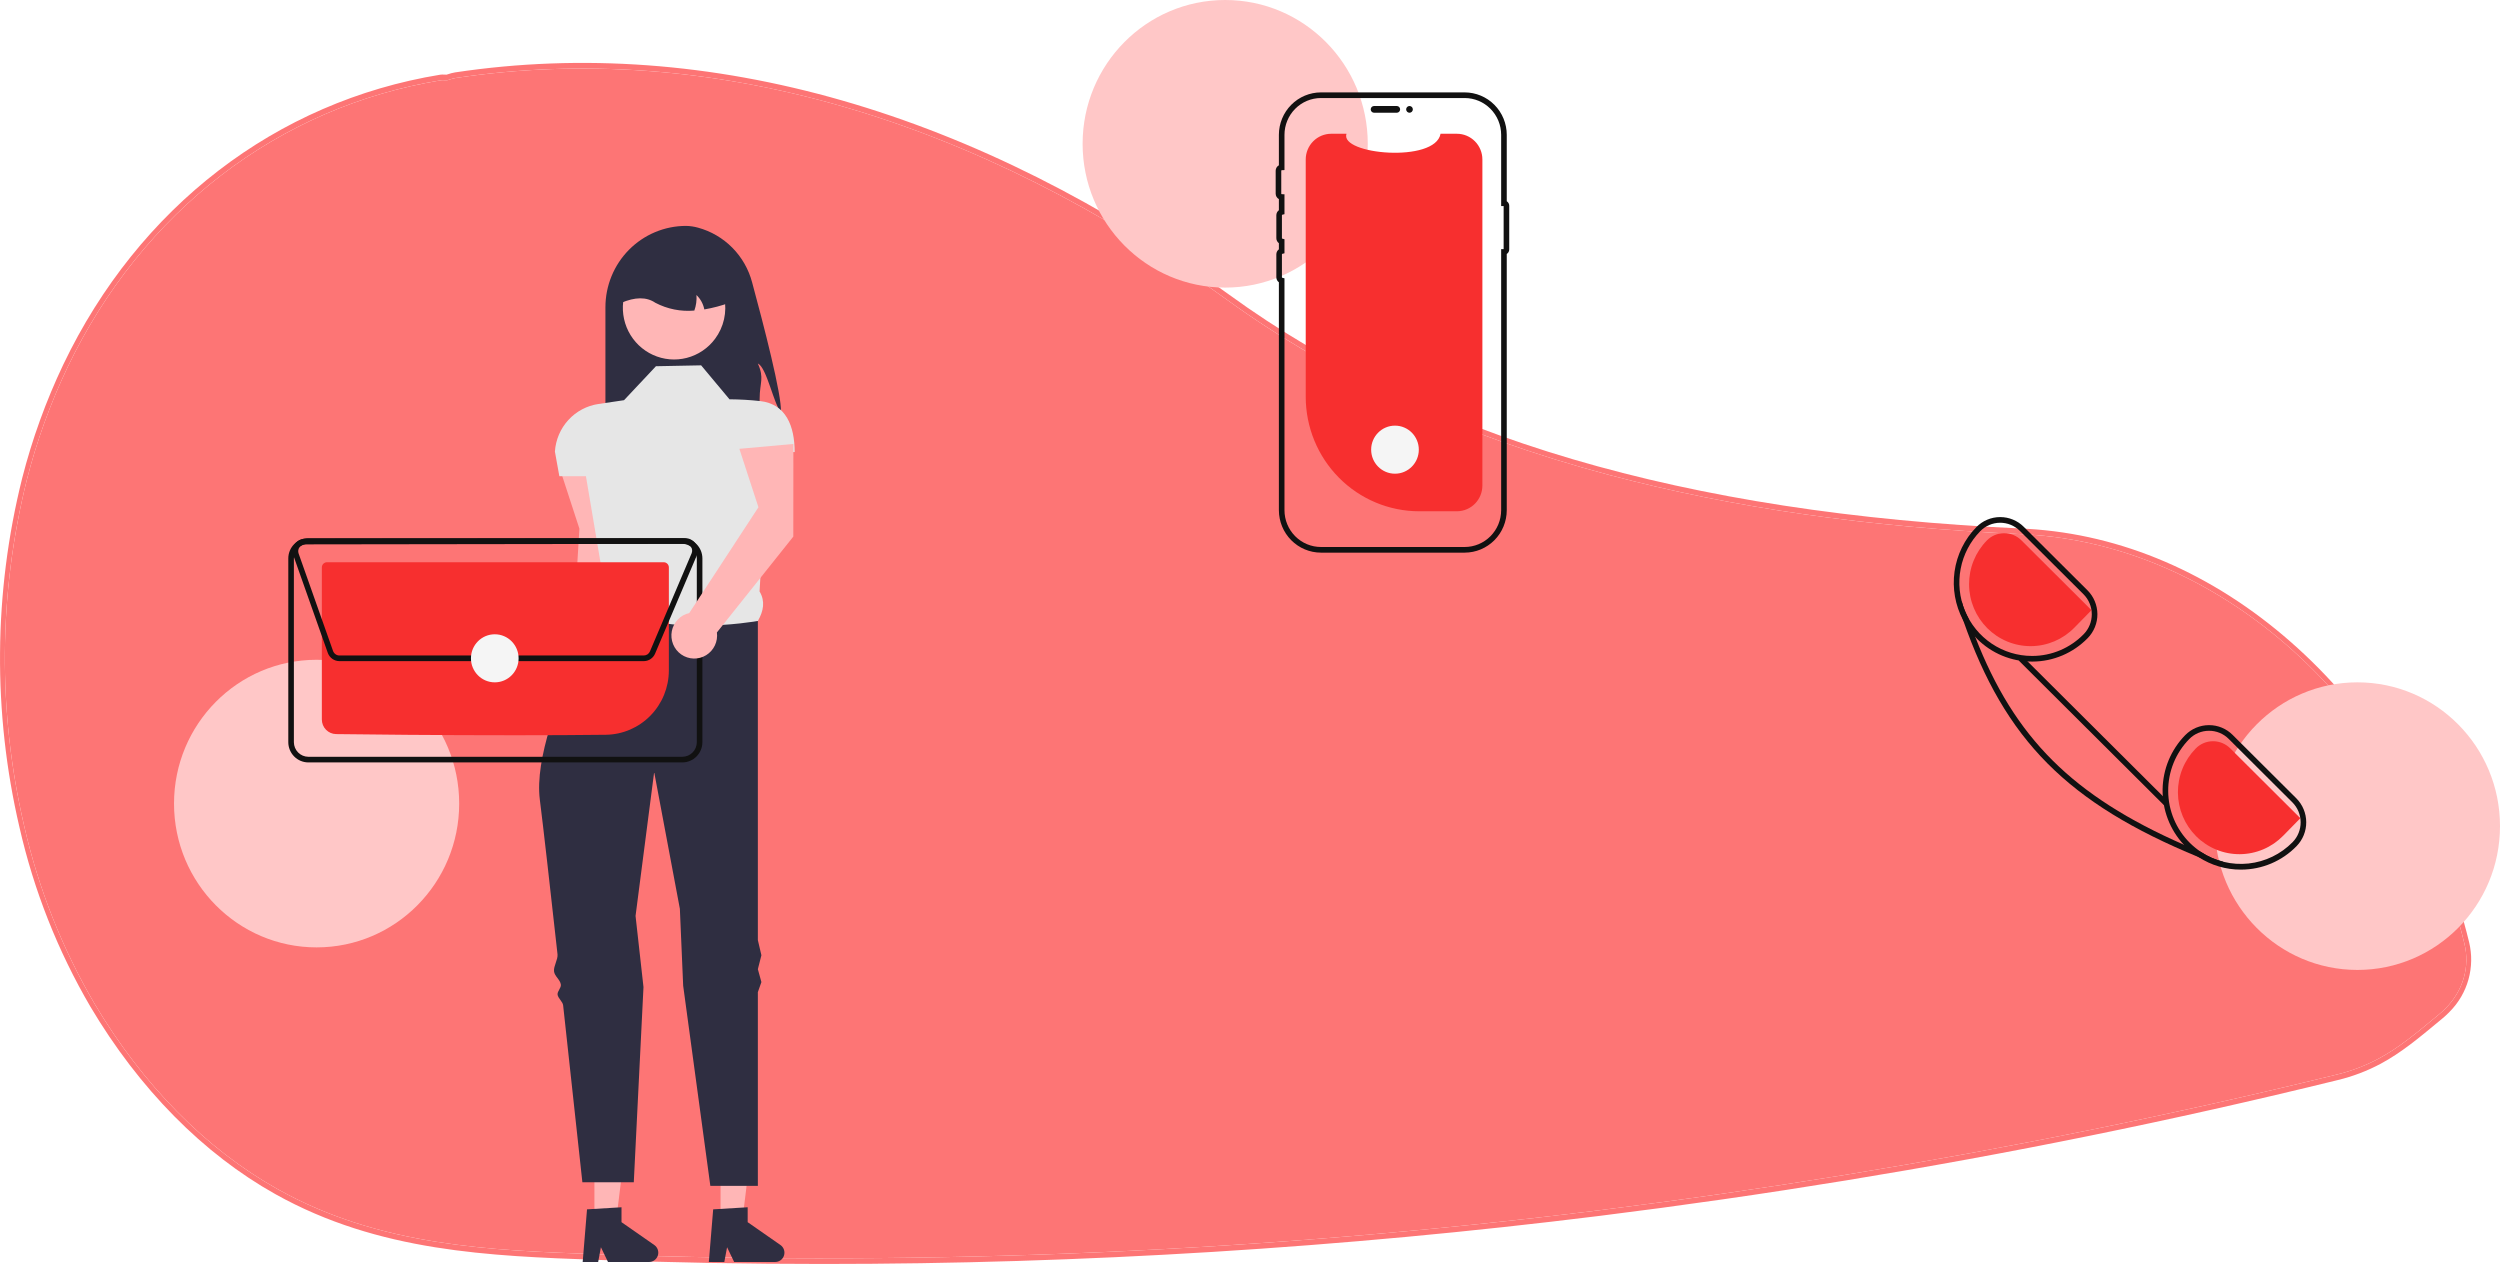 <svg width="358" height="181" viewBox="0 0 358 181" fill="none" xmlns="http://www.w3.org/2000/svg">
<g clip-path="url(#clip0_120_6707)">
<path d="M117.897 181C107.095 181 96.308 180.805 85.538 180.415C70.149 179.857 54.236 179.281 39.446 171.008C29.099 165.22 19.935 155.935 12.946 144.156C8.274 136.172 4.848 127.51 2.789 118.475C-1.051 102.025 -0.921 84.885 3.171 68.497C4.605 62.878 6.581 57.414 9.072 52.185C19.858 29.657 39.532 14.535 63.048 10.696C63.242 10.671 63.438 10.667 63.634 10.684C63.739 10.69 63.845 10.696 63.952 10.691L64.091 10.647C64.445 10.522 64.81 10.428 65.18 10.365C101.448 4.919 139.788 15.938 176.054 42.227C204.094 62.557 241.255 73.504 289.662 75.695L290.349 75.731C303.824 76.512 316.858 82.115 328.045 91.935C339.086 101.628 347.376 114.56 352.018 129.334C352.589 131.135 353.112 133.01 353.573 134.906C354.003 136.668 353.972 138.512 353.485 140.259C352.998 142.006 352.071 143.596 350.794 144.875V144.878L350.674 145.003C350.384 145.294 350.078 145.574 349.766 145.833L349.399 146.139C346.306 148.709 343.862 150.739 340.938 152.316C338.988 153.36 336.914 154.15 334.766 154.666C322.97 157.567 310.991 160.256 299.161 162.659C276.188 167.331 252.61 171.185 229.081 174.113C192.194 178.701 155.063 181 117.897 181ZM63.359 11.482C63.286 11.481 63.214 11.486 63.143 11.496C39.846 15.3 20.359 30.273 9.68 52.577C7.214 57.755 5.257 63.165 3.837 68.728C-0.217 84.971 -0.346 101.958 3.46 118.262C5.499 127.211 8.891 135.79 13.518 143.698C20.439 155.362 29.509 164.554 39.747 170.28C54.405 178.479 70.243 179.053 85.56 179.607C133.466 181.334 181.431 179.228 229.007 173.311C252.52 170.384 276.083 166.533 299.041 161.864C310.863 159.462 322.833 156.775 334.621 153.876C336.718 153.373 338.742 152.602 340.645 151.583C343.51 150.039 345.929 148.029 348.992 145.484L348.994 145.482L349.362 145.177C349.63 144.953 349.893 144.714 350.145 144.466L350.218 144.39C352.736 141.83 353.715 138.453 352.904 135.125C352.448 133.249 351.93 131.394 351.365 129.611C341.881 99.432 317.347 78.104 290.315 76.538L289.632 76.502C267.521 75.501 248.172 72.729 230.482 68.026C209.364 62.413 190.928 53.963 175.686 42.912C139.558 16.723 101.378 5.746 65.268 11.166C64.931 11.224 64.599 11.311 64.276 11.425L64.027 11.495C63.885 11.502 63.743 11.5 63.602 11.49C63.599 11.49 63.596 11.49 63.593 11.49C63.513 11.486 63.435 11.482 63.359 11.482Z" fill="#FD7575"/>
<path d="M63.359 11.482C63.286 11.481 63.214 11.486 63.143 11.496C39.846 15.3 20.359 30.273 9.68 52.577C7.214 57.755 5.257 63.165 3.837 68.728C-0.217 84.971 -0.346 101.958 3.46 118.262C5.499 127.211 8.891 135.79 13.518 143.698C20.439 155.362 29.509 164.554 39.747 170.28C54.405 178.479 70.243 179.053 85.56 179.607C133.466 181.334 181.431 179.228 229.007 173.311C252.52 170.384 276.083 166.533 299.041 161.864C310.863 159.462 322.833 156.775 334.621 153.876C336.718 153.373 338.742 152.602 340.645 151.583C343.51 150.039 345.929 148.029 348.992 145.484L348.994 145.482L349.362 145.177C349.63 144.953 349.893 144.714 350.145 144.466L350.218 144.39C352.736 141.83 353.715 138.453 352.904 135.125C352.448 133.249 351.93 131.394 351.365 129.611C341.881 99.432 317.347 78.104 290.315 76.538L289.632 76.502C267.521 75.501 248.172 72.729 230.482 68.026C209.364 62.413 190.928 53.963 175.686 42.912C139.558 16.723 101.378 5.746 65.268 11.166C64.931 11.224 64.599 11.311 64.276 11.425L64.027 11.495C63.885 11.502 63.743 11.5 63.602 11.49L63.593 11.49C63.513 11.486 63.435 11.482 63.359 11.482Z" fill="#FD7575"/>
<path d="M111.825 58.972C110.825 58.004 109.802 52.608 108.525 52.06C109.479 54.188 108.787 54.751 108.781 57.085C108.793 58.411 108.64 59.733 108.325 61.02H86.697V43.996C86.697 42.467 86.995 40.952 87.576 39.539C88.156 38.126 89.007 36.842 90.079 35.76C91.152 34.679 92.425 33.821 93.826 33.235C95.227 32.65 96.729 32.349 98.246 32.349C98.824 32.36 99.4 32.445 99.957 32.602C101.816 33.108 103.511 34.098 104.87 35.473C106.23 36.848 107.207 38.56 107.704 40.436C109.353 46.514 111.975 56.632 111.825 58.972Z" fill="#2F2E41"/>
<path d="M87.966 79.914L87.976 66.645L80.243 67.342L82.972 75.711L81.695 96.746C81.075 96.886 80.509 97.205 80.067 97.663C79.624 98.122 79.323 98.701 79.2 99.33C79.078 99.958 79.14 100.609 79.378 101.202C79.616 101.796 80.02 102.307 80.541 102.673C81.062 103.039 81.677 103.244 82.312 103.264C82.947 103.283 83.573 103.116 84.115 102.782C84.657 102.449 85.091 101.963 85.365 101.385C85.638 100.807 85.738 100.162 85.654 99.527L87.966 79.914Z" fill="#FFB6B6"/>
<path d="M103.185 174.733L106.309 174.732L107.796 162.578H103.184L103.185 174.733Z" fill="#FFB6B6"/>
<path d="M102.127 173.178L107.066 172.881V175.015L111.761 178.286C111.993 178.447 112.168 178.679 112.26 178.948C112.352 179.217 112.356 179.508 112.272 179.78C112.188 180.051 112.021 180.288 111.794 180.457C111.567 180.625 111.292 180.716 111.01 180.716H105.13L104.117 178.605L103.721 180.716H101.504L102.127 173.178Z" fill="#2F2E41"/>
<path d="M85.12 174.733L88.244 174.732L89.73 162.578H85.119L85.12 174.733Z" fill="#FFB6B6"/>
<path d="M84.061 173.178L89 172.881V175.015L93.696 178.286C93.928 178.447 94.102 178.679 94.194 178.948C94.286 179.217 94.291 179.508 94.207 179.78C94.123 180.051 93.955 180.288 93.728 180.457C93.501 180.625 93.227 180.716 92.945 180.716H87.065L86.051 178.605L85.656 180.716H83.439L84.061 173.178Z" fill="#2F2E41"/>
<path d="M100.403 52.316L93.93 52.444L89.362 57.308L85.699 57.85C84.042 58.095 82.519 58.906 81.384 60.148C80.249 61.39 79.571 62.987 79.463 64.672L80.097 68.188H83.905L86.107 81.23C85.251 83.431 85.193 85.169 86.951 85.851L92.408 96.219L108.525 88.923C109.342 87.506 109.604 86.082 108.769 84.698L109.921 64.732H113.795C113.795 60.997 112.543 57.849 108.863 57.434C107.402 57.274 105.934 57.19 104.464 57.18L100.403 52.316Z" fill="#E6E6E6"/>
<path d="M108.525 88.923C108.525 88.923 92.788 91.739 86.95 85.851C86.95 85.851 86.358 86.866 85.465 88.549C85.208 89.033 84.712 89.361 84.412 89.947C84.14 90.48 83.44 91.135 83.143 91.739C82.904 92.225 83.287 92.861 83.039 93.386C80.049 99.71 76.556 108.631 77.305 114.522C77.788 118.321 78.786 127.161 79.836 136.655C79.918 137.397 79.253 138.35 79.336 139.097C79.414 139.802 80.239 140.302 80.317 141.009C80.368 141.478 79.792 141.956 79.844 142.425C79.9 142.939 80.584 143.443 80.64 143.956C82.079 157.065 83.397 169.304 83.397 169.304H90.758L92.147 141.351L91.011 131.162L93.677 110.554L97.357 130.138L97.83 141.159L101.72 169.816H108.525V142.074L109.033 140.633L108.525 138.785L109.033 136.793L108.525 134.624V88.923Z" fill="#2F2E41"/>
<path d="M102.389 48.531C101.387 49.874 99.96 50.833 98.345 51.249C96.73 51.666 95.023 51.515 93.504 50.822C91.985 50.129 90.746 48.935 89.989 47.437C89.233 45.938 89.006 44.225 89.344 42.578C89.683 40.932 90.567 39.451 91.851 38.379C93.136 37.308 94.744 36.709 96.411 36.682C98.077 36.655 99.704 37.202 101.021 38.231C102.339 39.261 103.27 40.713 103.66 42.347C103.682 42.436 103.699 42.524 103.717 42.616C103.923 43.64 103.911 44.697 103.682 45.717C103.454 46.736 103.013 47.696 102.389 48.531Z" fill="#FFB6B6"/>
<path d="M100.86 44.309C100.704 43.521 100.31 42.801 99.733 42.248C99.79 43.003 99.686 43.761 99.428 44.473C97.499 44.645 95.56 44.258 93.842 43.356C92.547 42.471 90.9 42.547 88.981 43.356C88.981 42.415 89.165 41.483 89.522 40.613C89.879 39.744 90.402 38.953 91.062 38.288C91.722 37.622 92.506 37.094 93.368 36.734C94.23 36.374 95.154 36.189 96.088 36.189H97.357C99.242 36.189 101.049 36.944 102.382 38.288C103.715 39.633 104.464 41.456 104.464 43.356C103.293 43.78 102.086 44.099 100.86 44.309Z" fill="#2F2E41"/>
<path d="M45.337 135.665C56.614 135.665 65.755 126.445 65.755 115.073C65.755 103.7 56.614 94.481 45.337 94.481C34.062 94.481 24.92 103.7 24.92 115.073C24.92 126.445 34.062 135.665 45.337 135.665Z" fill="#FFC7C7"/>
<path d="M175.447 41.184C186.723 41.184 195.864 31.965 195.864 20.592C195.864 9.219 186.723 0 175.447 0C164.171 0 155.03 9.219 155.03 20.592C155.03 31.965 164.171 41.184 175.447 41.184Z" fill="#FFC7C7"/>
<path d="M337.583 138.895C348.859 138.895 358 129.675 358 118.303C358 106.93 348.859 97.711 337.583 97.711C326.307 97.711 317.166 106.93 317.166 118.303C317.166 129.675 326.307 138.895 337.583 138.895Z" fill="#FFC7C7"/>
<path d="M212.278 22.837V69.531C212.278 70.501 211.898 71.432 211.222 72.121C210.546 72.811 209.627 73.203 208.665 73.213C208.652 73.215 208.639 73.215 208.625 73.215H203.237C198.925 73.215 194.79 71.487 191.742 68.413C188.693 65.338 186.98 61.168 186.98 56.819V22.837C186.98 21.86 187.365 20.924 188.05 20.233C188.735 19.542 189.664 19.154 190.633 19.154H192.816C191.805 22.13 205.533 23.383 206.287 19.154H208.625C209.594 19.154 210.523 19.542 211.208 20.233C211.893 20.924 212.278 21.86 212.278 22.837Z" fill="#F72F2F"/>
<path d="M196.287 15.662C196.287 15.534 196.338 15.412 196.427 15.321C196.517 15.23 196.639 15.18 196.766 15.179H200.021C200.147 15.18 200.269 15.231 200.358 15.321C200.448 15.412 200.498 15.534 200.498 15.662C200.498 15.79 200.448 15.913 200.358 16.003C200.269 16.094 200.147 16.145 200.021 16.145H196.766C196.639 16.145 196.517 16.094 196.427 16.003C196.338 15.913 196.287 15.79 196.287 15.662Z" fill="#111111"/>
<path d="M201.84 16.145C202.104 16.145 202.319 15.929 202.319 15.662C202.319 15.396 202.104 15.179 201.84 15.179C201.576 15.179 201.361 15.396 201.361 15.662C201.361 15.929 201.576 16.145 201.84 16.145Z" fill="#111111"/>
<path d="M97.714 109.179H44.154C43.394 109.177 42.665 108.871 42.127 108.329C41.589 107.786 41.286 107.051 41.284 106.284V79.963C41.286 79.196 41.589 78.461 42.126 77.919C42.664 77.376 43.393 77.07 44.154 77.068H97.713C98.474 77.07 99.203 77.376 99.741 77.918C100.279 78.461 100.582 79.196 100.584 79.963V106.284C100.582 107.051 100.279 107.786 99.741 108.329C99.203 108.871 98.474 109.177 97.714 109.179ZM44.154 77.876C43.606 77.877 43.08 78.098 42.692 78.489C42.304 78.88 42.086 79.41 42.084 79.964V106.284C42.086 106.837 42.305 107.367 42.693 107.758C43.08 108.149 43.606 108.37 44.154 108.371H97.713C98.262 108.37 98.787 108.149 99.175 107.758C99.563 107.367 99.782 106.837 99.783 106.283V79.963C99.781 79.41 99.563 78.88 99.175 78.489C98.787 78.098 98.262 77.877 97.713 77.876L44.154 77.876Z" fill="#111111"/>
<path d="M73.805 105.289C63.242 105.289 52.227 105.187 48.117 105.121C47.577 105.11 47.062 104.886 46.683 104.497C46.303 104.108 46.09 103.585 46.088 103.04V81.252C46.088 81.057 46.165 80.869 46.302 80.731C46.438 80.593 46.624 80.515 46.818 80.514H95.049C95.242 80.514 95.428 80.592 95.565 80.73C95.702 80.868 95.779 81.055 95.78 81.25V96.033C95.771 98.446 94.825 100.759 93.144 102.476C91.463 104.194 89.182 105.178 86.79 105.219C82.96 105.269 78.424 105.289 73.805 105.289Z" fill="#F72F2F"/>
<path d="M92.186 94.674H48.605C48.24 94.674 47.885 94.559 47.586 94.347C47.288 94.135 47.062 93.835 46.938 93.489L42.005 79.533C41.91 79.263 41.881 78.975 41.919 78.692C41.957 78.409 42.062 78.139 42.226 77.906C42.389 77.672 42.605 77.481 42.856 77.349C43.108 77.217 43.387 77.148 43.67 77.148L98.145 77.071C98.403 77.071 98.659 77.128 98.894 77.238C99.129 77.349 99.337 77.509 99.503 77.709C99.669 77.909 99.79 78.144 99.857 78.396C99.924 78.649 99.935 78.913 99.89 79.17L99.932 79.188L99.775 79.556L99.774 79.56L93.811 93.593C93.675 93.914 93.448 94.188 93.159 94.38C92.871 94.572 92.532 94.675 92.186 94.674ZM98.147 77.879L43.672 77.955C43.516 77.956 43.363 77.993 43.226 78.066C43.088 78.138 42.97 78.242 42.88 78.37C42.791 78.498 42.733 78.646 42.712 78.801C42.691 78.956 42.708 79.114 42.76 79.261L47.692 93.218C47.76 93.407 47.884 93.571 48.047 93.688C48.211 93.804 48.406 93.866 48.606 93.867H92.186C92.375 93.867 92.56 93.811 92.719 93.706C92.877 93.6 93.001 93.451 93.075 93.275L99.038 79.241C99.101 79.093 99.127 78.93 99.113 78.769C99.098 78.608 99.045 78.453 98.956 78.318C98.868 78.183 98.748 78.072 98.607 77.996C98.465 77.919 98.308 77.879 98.147 77.879Z" fill="#111111"/>
<path d="M70.853 97.713C72.738 97.713 74.265 96.172 74.265 94.271C74.265 92.37 72.738 90.829 70.853 90.829C68.968 90.829 67.44 92.37 67.44 94.271C67.44 96.172 68.968 97.713 70.853 97.713Z" fill="#F5F5F5"/>
<path d="M199.761 67.834C201.646 67.834 203.174 66.293 203.174 64.392C203.174 62.492 201.646 60.951 199.761 60.951C197.876 60.951 196.349 62.492 196.349 64.392C196.349 66.293 197.876 67.834 199.761 67.834Z" fill="#F5F5F5"/>
<path d="M328.828 114.314L319.712 105.237C319.269 104.792 318.742 104.439 318.163 104.199C317.584 103.959 316.963 103.837 316.337 103.84H316.305C315.675 103.842 315.051 103.97 314.469 104.216C313.888 104.463 313.361 104.824 312.919 105.277C310.88 107.358 309.721 110.154 309.684 113.078C309.648 116.003 310.737 118.828 312.722 120.959C312.818 121.064 312.919 121.165 313.019 121.266C313.573 121.822 314.185 122.316 314.844 122.74C316.646 123.914 318.748 124.536 320.893 124.529H320.961C322.434 124.524 323.891 124.224 325.248 123.648C326.605 123.071 327.836 122.229 328.868 121.169C329.762 120.254 330.261 119.018 330.253 117.733C330.246 116.448 329.733 115.218 328.828 114.314ZM328.299 120.6C326.607 122.32 324.379 123.398 321.99 123.654C319.601 123.91 317.197 123.328 315.184 122.005C314.609 121.621 314.071 121.181 313.579 120.693C311.615 118.736 310.502 116.073 310.485 113.289C310.467 110.505 311.547 107.828 313.487 105.847C313.856 105.468 314.296 105.166 314.781 104.961C315.266 104.755 315.787 104.648 316.313 104.647H316.337C316.859 104.646 317.375 104.747 317.857 104.947C318.34 105.146 318.778 105.44 319.148 105.81L328.263 114.891C329.018 115.644 329.446 116.668 329.452 117.738C329.459 118.808 329.045 119.838 328.299 120.6Z" fill="#111111"/>
<path d="M298.919 84.524L289.803 75.443C288.906 74.545 287.692 74.043 286.428 74.046H286.4C285.768 74.049 285.144 74.177 284.562 74.425C283.98 74.672 283.452 75.033 283.009 75.488C281.324 77.213 280.232 79.438 279.892 81.836C279.552 84.234 279.982 86.679 281.12 88.812L281.124 88.816C281.593 89.688 282.176 90.494 282.857 91.21C282.933 91.299 283.021 91.388 283.109 91.477C285.203 93.572 288.034 94.746 290.984 94.739H291.056C292.529 94.733 293.986 94.432 295.343 93.855C296.7 93.278 297.93 92.435 298.963 91.376C299.406 90.923 299.756 90.386 299.994 89.797C300.232 89.208 300.352 88.577 300.348 87.941C300.344 87.304 300.215 86.675 299.97 86.089C299.725 85.502 299.368 84.971 298.919 84.524ZM298.39 90.81C297.432 91.794 296.29 92.576 295.031 93.111C293.771 93.647 292.419 93.926 291.052 93.931H290.984C288.931 93.931 286.924 93.318 285.216 92.17C283.508 91.022 282.174 89.39 281.383 87.479C280.592 85.569 280.379 83.465 280.77 81.433C281.161 79.4 282.139 77.53 283.582 76.057C284.328 75.296 285.343 74.865 286.405 74.858C287.466 74.851 288.487 75.269 289.242 76.021L298.358 85.097C299.112 85.851 299.539 86.876 299.545 87.947C299.551 89.018 299.136 90.048 298.39 90.81Z" fill="#111111"/>
<path d="M329.41 117.167L319.36 107.156C318.701 106.501 317.811 106.137 316.886 106.143C315.961 106.148 315.076 106.524 314.425 107.187C313.611 108.017 312.967 109 312.529 110.081C312.092 111.162 311.871 112.319 311.877 113.487C311.884 114.654 312.118 115.808 312.567 116.884C313.017 117.96 313.672 118.936 314.495 119.756C315.319 120.577 316.295 121.225 317.367 121.665C318.439 122.105 319.587 122.327 320.744 122.319C321.901 122.311 323.046 122.073 324.112 121.619C325.178 121.165 326.145 120.503 326.958 119.671L329.41 117.167Z" fill="#F72F2F"/>
<path d="M299.503 87.376L289.453 77.365C288.794 76.71 287.904 76.346 286.979 76.351C286.054 76.357 285.169 76.733 284.518 77.396C283.703 78.226 283.059 79.209 282.622 80.29C282.185 81.371 281.963 82.528 281.97 83.695C281.976 84.863 282.211 86.017 282.66 87.093C283.11 88.169 283.765 89.145 284.588 89.965C285.412 90.785 286.387 91.434 287.46 91.874C288.532 92.313 289.679 92.535 290.837 92.528C291.994 92.52 293.139 92.282 294.205 91.828C295.271 91.373 296.238 90.712 297.05 89.88L299.503 87.376Z" fill="#F72F2F"/>
<path d="M318.367 123.402L318.127 124.04C316.998 123.608 315.904 123.175 314.844 122.74C296.076 115.016 287.117 105.976 281.124 88.816L281.12 88.812C280.835 88.004 280.559 87.178 280.291 86.333L280.924 86.127C281.135 86.94 281.444 87.723 281.844 88.461C282.173 89.401 282.51 90.318 282.857 91.21C288.49 105.693 296.797 113.97 312.722 120.96C313.523 121.311 314.344 121.659 315.184 122.005C316.16 122.647 317.236 123.119 318.367 123.402Z" fill="#111111"/>
<path d="M289.636 94.004L289.073 94.579L309.866 115.291L310.429 114.716L289.636 94.004Z" fill="#111111"/>
<path d="M113.601 76.842L113.612 63.573L105.878 64.27L108.608 72.639L98.701 87.786C98.081 87.926 97.515 88.245 97.072 88.704C96.629 89.163 96.329 89.742 96.206 90.37C96.084 90.998 96.146 91.649 96.384 92.243C96.622 92.836 97.026 93.347 97.547 93.713C98.068 94.079 98.683 94.284 99.318 94.304C99.953 94.323 100.579 94.156 101.121 93.823C101.663 93.489 102.097 93.004 102.37 92.426C102.644 91.847 102.744 91.202 102.66 90.567L113.601 76.842Z" fill="#FFB6B6"/>
<path d="M209.744 79.138H189.16C187.563 79.136 186.032 78.495 184.903 77.356C183.773 76.218 183.138 74.673 183.136 73.063V40.422C183.023 40.34 182.931 40.232 182.868 40.107C182.804 39.982 182.771 39.844 182.772 39.704V36.421C182.771 36.281 182.804 36.142 182.868 36.017C182.931 35.892 183.023 35.785 183.136 35.703V34.822C183.023 34.74 182.931 34.632 182.868 34.507C182.804 34.383 182.771 34.244 182.772 34.104V30.821C182.771 30.681 182.804 30.542 182.868 30.417C182.931 30.293 183.023 30.185 183.136 30.103V28.511C182.997 28.435 182.88 28.322 182.799 28.185C182.718 28.048 182.675 27.891 182.676 27.731V24.449C182.675 24.289 182.718 24.132 182.799 23.995C182.88 23.857 182.997 23.745 183.136 23.669V19.306C183.138 17.695 183.773 16.151 184.903 15.012C186.032 13.873 187.563 13.233 189.16 13.231H209.744C211.341 13.233 212.872 13.873 214.001 15.012C215.13 16.151 215.765 17.695 215.767 19.306V28.817C215.875 28.886 215.965 28.981 216.027 29.093C216.089 29.206 216.122 29.333 216.122 29.462V35.722C216.122 35.851 216.089 35.978 216.027 36.091C215.965 36.204 215.875 36.299 215.767 36.367V73.063C215.765 74.673 215.13 76.217 214.001 77.356C212.872 78.495 211.341 79.136 209.744 79.138ZM189.16 14.039C187.775 14.04 186.448 14.595 185.469 15.583C184.489 16.57 183.939 17.909 183.937 19.306V24.356L183.552 24.371C183.532 24.372 183.513 24.38 183.499 24.395C183.485 24.409 183.477 24.428 183.476 24.449V27.731C183.477 27.752 183.485 27.771 183.499 27.785C183.513 27.8 183.532 27.808 183.552 27.809L183.937 27.824V30.67L183.632 30.745C183.616 30.75 183.601 30.759 183.59 30.773C183.579 30.787 183.573 30.803 183.572 30.821V34.104C183.573 34.121 183.579 34.138 183.59 34.152C183.601 34.165 183.616 34.175 183.632 34.179L183.937 34.255V36.27L183.632 36.346C183.616 36.35 183.601 36.359 183.59 36.373C183.579 36.387 183.573 36.403 183.572 36.421V39.704C183.573 39.721 183.579 39.738 183.59 39.752C183.6 39.765 183.616 39.775 183.632 39.779L183.937 39.855V73.063C183.939 74.459 184.489 75.798 185.469 76.786C186.448 77.773 187.775 78.329 189.16 78.33H209.744C211.128 78.329 212.456 77.773 213.435 76.785C214.414 75.798 214.965 74.459 214.966 73.063V35.676H215.321V29.509H214.966V19.306C214.965 17.909 214.414 16.57 213.435 15.583C212.456 14.595 211.128 14.04 209.744 14.039L189.16 14.039Z" fill="#111111"/>
</g>
<defs>
<clipPath id="clip0_120_6707">
<rect width="358" height="181" fill="white"/>
</clipPath>
</defs>
</svg>

